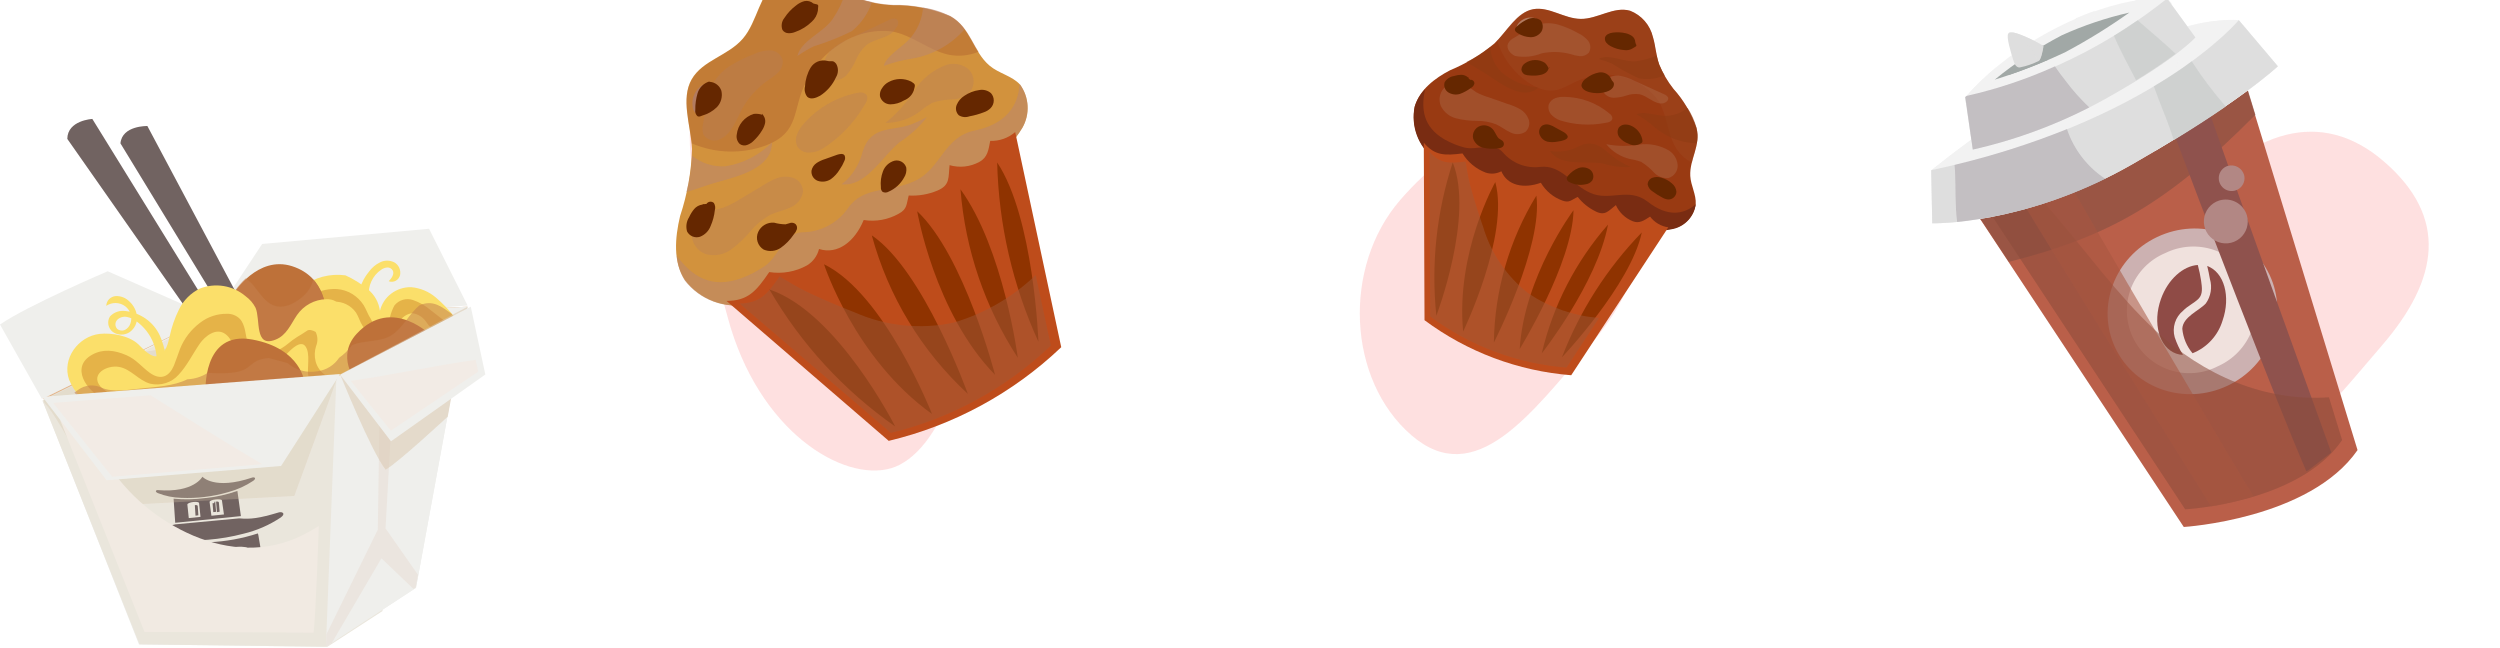 <svg width="324" height="84" viewBox="0 0 324 84" fill="none" xmlns="http://www.w3.org/2000/svg">
<path d="M95.61 7.793C106.229 4.948 119.6 16.047 123.562 30.836C127.525 45.626 121.714 58.865 115.482 60.685C109.251 62.504 98.27 55.907 94.308 41.118C90.345 26.329 84.99 10.639 95.61 7.793Z" fill="#FB6A6A" fill-opacity="0.21"/>
<path d="M182.921 56.406C174.604 49.217 173.954 34.612 181.455 25.935C188.956 17.257 197.986 13.746 206.304 20.936C214.621 28.126 213.503 36.14 206.002 44.817C198.501 53.495 191.238 63.596 182.921 56.406Z" fill="#FB6A6A" fill-opacity="0.21"/>
<path d="M285.583 56.406C277.265 49.217 276.616 34.612 284.117 25.935C291.618 17.257 300.648 13.746 308.966 20.936C317.283 28.126 316.165 36.14 308.664 44.817C301.163 53.495 293.9 63.596 285.583 56.406Z" fill="#FB6A6A" fill-opacity="0.21"/>
<path d="M100.873 -2.616C98.426 -0.953 98.201 2.768 96.268 5.008C94.336 7.248 91.062 7.794 89.634 10.282C88.206 12.771 89.507 16.263 89.689 19.311C89.598 22.265 89.076 25.19 88.142 27.994C87.468 30.83 87.213 33.989 88.777 36.313C89.732 37.558 91.017 38.51 92.487 39.06C93.956 39.61 95.55 39.736 97.088 39.423C100.213 38.729 103.184 37.465 105.852 35.694C113.76 31.4 121.303 26.464 128.404 20.935C130.065 19.78 131.463 18.286 132.504 16.55C132.993 15.691 133.226 14.709 133.174 13.722C133.122 12.734 132.788 11.783 132.212 10.979C131.153 9.817 129.439 9.524 128.244 8.505C126.077 6.672 125.849 3.612 123.139 2.108C120.794 1.111 118.266 0.621 115.718 0.67C114.133 0.6 112.568 0.293 111.074 -0.242C109.605 -0.845 108.366 -1.941 106.818 -2.614C105.907 -3.112 104.885 -3.374 103.846 -3.374C102.807 -3.375 101.785 -3.114 100.873 -2.616Z" fill="#D2923D"/>
<g style="mix-blend-mode:screen" opacity="0.32">
<path d="M99.316 18.827C103.734 17.102 102.637 14.186 104.433 10.687C105.395 8.648 106.922 6.928 108.832 5.73C110.807 4.394 113.193 3.805 115.563 4.068C118.251 4.556 120.295 6.485 122.905 7.083C124.218 7.353 125.581 7.222 126.818 6.707C125.778 5.044 125.108 3.155 123.166 2.067C120.822 1.07 118.293 0.58 115.746 0.628C114.161 0.559 112.595 0.251 111.101 -0.283C109.633 -0.886 108.394 -1.982 106.846 -2.655C105.932 -3.142 104.911 -3.393 103.876 -3.384C102.841 -3.375 101.824 -3.107 100.919 -2.604C98.472 -0.941 98.247 2.78 96.314 5.02C94.382 7.26 91.108 7.807 89.68 10.295C88.251 12.783 89.351 15.749 89.67 18.589C92.735 19.906 96.189 19.991 99.316 18.827Z" fill="#A24B27"/>
</g>
<g style="mix-blend-mode:multiply" opacity="0.55">
<path d="M92.872 23.631C95.587 22.854 100.055 21.86 100.051 18.452C98.422 20.107 96.305 21.194 94.011 21.554C92.455 21.651 90.918 21.166 89.698 20.194C89.626 21.78 89.376 23.354 88.954 24.885C90.215 24.553 91.522 23.988 92.872 23.631Z" fill="#B9866E"/>
</g>
<g style="mix-blend-mode:multiply" opacity="0.55">
<path d="M103.343 7.251C104.017 6.788 104.721 6.371 105.451 6.003C107.14 5.487 108.785 4.835 110.369 4.053C111.594 3.067 112.51 1.75 113.009 0.258C112.335 0.144 111.673 -0.033 111.032 -0.269C110.538 -0.486 110.061 -0.738 109.604 -1.024C109.207 0.22 108.634 1.401 107.904 2.484C106.639 4.299 103.856 5.204 103.343 7.251Z" fill="#B9866E"/>
</g>
<g style="mix-blend-mode:multiply" opacity="0.55">
<path d="M118.195 16.081C115.752 17.06 112.913 16.157 111.822 19.583C111.472 21.016 110.734 22.325 109.69 23.367C109.496 23.543 109.272 23.712 109.063 23.884C112.223 24.253 114.304 20.293 116.574 18.436C117.935 17.559 119.138 16.457 120.13 15.178C119.502 15.513 118.856 15.815 118.195 16.081Z" fill="#B9866E"/>
</g>
<g style="mix-blend-mode:multiply" opacity="0.55">
<path d="M114.631 8.237C114.599 8.336 114.572 8.438 114.55 8.541C115.759 8.087 117.014 7.765 118.292 7.582C120.889 7.118 123.253 5.788 124.999 3.81C124.492 3.091 123.834 2.493 123.07 2.057C121.993 1.504 120.828 1.139 119.628 0.977C119.526 2.317 119.032 3.597 118.207 4.658C117.178 6.014 115.387 6.808 114.631 8.237Z" fill="#B9866E"/>
</g>
<g style="mix-blend-mode:multiply" opacity="0.55">
<path d="M132.121 10.955C131.979 13.754 130.312 16.097 126.312 16.922C122.313 17.748 121.979 21.815 118.636 23.419C115.293 25.022 111.955 24.035 109.901 26.977C109.235 27.935 108.348 28.72 107.316 29.265C106.283 29.81 105.135 30.098 103.968 30.107C101.642 30.156 100.837 33.299 99.182 34.439C98.188 35.127 97.109 35.684 95.971 36.094C92.144 37.438 89.679 35.804 87.711 33.16C87.799 34.3 88.159 35.403 88.761 36.374C89.725 37.611 91.016 38.553 92.488 39.092C93.96 39.631 95.554 39.746 97.088 39.423C100.214 38.729 103.185 37.465 105.852 35.694C113.761 31.4 121.303 26.464 128.404 20.935C130.066 19.78 131.463 18.286 132.504 16.55C132.994 15.691 133.226 14.71 133.174 13.722C133.123 12.735 132.789 11.783 132.212 10.98L132.121 10.955Z" fill="#B9866E"/>
</g>
<path d="M128.334 18.26C128.102 19.437 128.007 20.406 126.906 20.992C125.73 21.63 124.35 21.777 123.066 21.404C122.888 22.987 123.175 23.992 121.487 24.7C120.311 25.193 119.039 25.411 117.766 25.339C117.462 26.48 117.594 27.086 116.488 27.688C115.109 28.473 113.502 28.764 111.935 28.513C110.781 31.318 108.547 33.038 106.146 32.268C105.931 33.149 105.377 33.91 104.604 34.384C103.112 35.216 101.384 35.525 99.695 35.261C98.007 37.745 96.927 38.989 94.154 39L115.178 57.135C123.571 55.137 131.286 50.949 137.536 44.997L131.571 17.117C130.673 17.89 129.518 18.298 128.334 18.26Z" fill="#BE4C1B"/>
<path d="M99.714 37.515C103.787 44.553 109.352 50.614 116.016 55.271C116.016 55.271 108.539 40.468 99.714 37.515Z" fill="#8F3300"/>
<path d="M106.791 34.249C106.791 34.249 110.737 46.465 120.795 53.659C120.795 53.659 114.666 38.075 106.791 34.249Z" fill="#8F3300"/>
<path d="M112.985 30.504C115.121 38.387 119.436 45.507 125.433 51.048C125.433 51.048 119.719 35.068 112.985 30.504Z" fill="#8F3300"/>
<path d="M118.868 27.377C118.868 27.377 121.097 40.537 128.958 48.58C128.958 48.58 124.977 33.127 118.868 27.377Z" fill="#8F3300"/>
<path d="M124.479 24.535C125.091 32.32 127.646 39.827 131.909 46.367C131.909 46.367 130.069 32.234 124.479 24.535Z" fill="#8F3300"/>
<path d="M129.234 21.058C129.423 29.085 131.242 36.99 134.58 44.291C134.58 44.291 133.992 28.21 129.234 21.058Z" fill="#8F3300"/>
<g style="mix-blend-mode:multiply" opacity="0.5">
<path d="M123.609 41.809C119.306 42.735 114.821 42.276 110.795 40.499C108.685 39.676 106.591 38.792 104.54 37.806C103.338 37.241 102.196 36.513 101.027 35.827C99.453 38.13 98.476 39.288 95.856 39.34L115.453 56.099C123.242 54.224 130.397 50.321 136.191 44.786L134.225 35.656C131.228 38.526 127.588 40.636 123.609 41.809Z" fill="#9E5838"/>
</g>
<g style="mix-blend-mode:screen" opacity="0.32">
<path d="M116.096 2.433C115.955 2.396 115.808 2.389 115.664 2.412C115.521 2.436 115.383 2.489 115.262 2.569L110.119 4.997C109.342 5.316 108.615 5.742 107.957 6.263C107.286 6.802 106.85 7.58 106.743 8.434C106.696 8.833 106.779 9.236 106.981 9.583C107.182 9.931 107.49 10.204 107.859 10.361C108.223 10.425 108.597 10.389 108.942 10.257C109.287 10.124 109.59 9.902 109.818 9.612C110.293 9.029 110.68 8.379 110.967 7.684C111.268 6.988 111.712 6.362 112.271 5.848C113.465 4.911 115.338 5.035 116.124 3.614C116.484 3.302 116.536 2.615 116.096 2.433Z" fill="#B27B60"/>
</g>
<g style="mix-blend-mode:screen" opacity="0.32">
<path d="M91.548 13.677L91.135 15.963C91 16.452 91.009 16.97 91.161 17.454C91.41 17.826 91.795 18.086 92.233 18.178C92.671 18.27 93.128 18.188 93.506 17.948C94.858 17.216 95.41 15.57 96.138 14.183C96.946 12.702 98.082 11.427 99.46 10.455C99.955 10.155 100.415 9.802 100.832 9.402C101.047 9.198 101.213 8.949 101.317 8.672C101.422 8.395 101.463 8.098 101.437 7.803C101.347 7.448 101.144 7.132 100.858 6.903C100.572 6.674 100.219 6.544 99.853 6.534C99.116 6.523 98.386 6.686 97.723 7.009C96.608 7.424 95.539 7.953 94.533 8.588C93.533 9.243 92.728 10.155 92.201 11.227C91.881 12.013 91.662 12.836 91.548 13.677Z" fill="#B27B60"/>
</g>
<g style="mix-blend-mode:screen" opacity="0.32">
<path d="M120.8 13.335C120.202 13.674 119.638 14.07 119.117 14.517C117.848 15.44 116.318 15.934 114.749 15.929C116.205 14.767 117.457 13.371 118.456 11.798C119.459 10.218 120.96 9.018 122.721 8.387C123.185 8.258 123.673 8.237 124.146 8.327C124.619 8.416 125.066 8.613 125.451 8.902C125.818 9.236 126.063 9.683 126.148 10.171C126.233 10.66 126.153 11.164 125.921 11.602C125.644 11.977 125.287 12.286 124.876 12.507C124.465 12.727 124.011 12.853 123.545 12.877C122.612 12.884 121.685 13.039 120.8 13.335Z" fill="#B27B60"/>
</g>
<g style="mix-blend-mode:screen" opacity="0.32">
<path d="M103.301 18.911C103.451 19.175 103.668 19.395 103.931 19.548C104.193 19.701 104.492 19.782 104.796 19.781C105.413 19.777 106.018 19.613 106.552 19.304C108.784 17.893 110.648 15.97 111.989 13.694C112.301 13.256 112.609 12.588 112.233 12.227C112.113 12.124 111.971 12.05 111.818 12.009C111.666 11.968 111.506 11.963 111.35 11.992C108.576 12.483 106.049 13.902 104.186 16.017C103.809 16.425 103.507 16.896 103.294 17.409C103.195 17.647 103.145 17.903 103.146 18.161C103.147 18.418 103.2 18.673 103.301 18.911Z" fill="#B27B60"/>
</g>
<g style="mix-blend-mode:screen" opacity="0.32">
<path d="M95.812 25.864C95.144 26.295 94.432 26.652 93.688 26.929C92.703 27.15 91.753 27.506 90.865 27.986C90.443 28.295 90.11 28.71 89.899 29.189C89.689 29.668 89.608 30.195 89.665 30.715C89.739 31.221 89.95 31.698 90.275 32.092C90.602 32.487 91.03 32.784 91.513 32.951C92.062 33.092 92.636 33.11 93.193 33.005C93.75 32.9 94.278 32.674 94.738 32.343C95.661 31.661 96.5 30.872 97.237 29.993C97.975 29.105 98.874 28.366 99.887 27.814C100.706 27.429 101.659 27.275 102.452 26.867C102.878 26.698 103.251 26.42 103.536 26.061C103.82 25.702 104.005 25.274 104.072 24.821C104.069 24.45 103.956 24.088 103.748 23.78C103.541 23.473 103.247 23.233 102.904 23.092C102.202 22.829 101.428 22.825 100.724 23.081C100 23.36 99.313 23.724 98.675 24.166C97.743 24.732 96.775 25.306 95.812 25.864Z" fill="#B27B60"/>
</g>
<path d="M105.72 0.533L105.416 0.452C105.26 0.315 105.075 0.215 104.874 0.162C104.673 0.108 104.463 0.102 104.26 0.144C103.857 0.253 103.482 0.448 103.162 0.716C102.571 1.159 102.063 1.702 101.66 2.321C101.484 2.535 101.367 2.793 101.323 3.068C101.278 3.342 101.307 3.623 101.407 3.883C101.494 4.011 101.61 4.116 101.747 4.19C101.883 4.263 102.036 4.302 102.191 4.304C102.497 4.314 102.802 4.256 103.083 4.134C103.881 3.854 104.607 3.402 105.211 2.81C105.625 2.438 105.902 1.938 105.997 1.389C105.99 0.866 106.227 0.587 105.72 0.533Z" fill="#652700"/>
<path d="M90.397 14.822C90.853 14.943 91.349 14.733 91.739 14.429C92.173 14.138 92.541 13.758 92.818 13.315C92.965 13.086 93.064 12.829 93.107 12.56C93.151 12.291 93.138 12.016 93.071 11.752C93.003 11.503 92.854 11.284 92.648 11.129C92.442 10.973 92.189 10.891 91.931 10.895C91.91 10.875 91.885 10.86 91.857 10.849C91.83 10.839 91.801 10.835 91.772 10.836C91.743 10.838 91.714 10.845 91.688 10.857C91.661 10.87 91.638 10.887 91.618 10.909L91.07 11.008C90.597 11.293 90.221 11.714 89.988 12.216C89.756 12.717 89.679 13.277 89.767 13.822C89.779 14.029 89.844 14.228 89.954 14.403C90.064 14.577 90.216 14.722 90.397 14.822Z" fill="#B27B60"/>
<path d="M118.112 10.582C117.652 10.348 117.14 10.23 116.623 10.24C116.106 10.25 115.6 10.388 115.148 10.64C114.809 10.82 114.524 11.087 114.323 11.415C114.096 11.714 113.995 12.092 114.043 12.465C114.119 12.766 114.292 13.033 114.536 13.225C114.78 13.416 115.08 13.522 115.39 13.524C116.013 13.518 116.623 13.343 117.154 13.016C117.448 12.907 117.714 12.735 117.934 12.512C118.154 12.289 118.322 12.021 118.427 11.725C118.653 10.938 118.638 10.934 118.112 10.582Z" fill="#652700"/>
<path d="M107.198 7.887C106.794 7.786 106.369 7.817 105.984 7.976C105.599 8.134 105.274 8.411 105.058 8.767C104.624 9.502 104.375 10.33 104.333 11.182C104.273 11.417 104.268 11.662 104.318 11.898C104.368 12.135 104.472 12.357 104.621 12.547C105.054 12.939 105.734 12.713 106.288 12.404C107.19 11.825 107.904 10.995 108.342 10.017C108.503 9.754 108.591 9.453 108.596 9.144C108.6 8.836 108.522 8.531 108.369 8.264C107.926 7.722 107.792 8.045 107.198 7.887Z" fill="#652700"/>
<path d="M92.097 29.292C92.385 28.64 92.57 27.947 92.645 27.237C92.69 27.082 92.702 26.919 92.68 26.759C92.659 26.598 92.603 26.445 92.518 26.307C92.451 26.244 92.37 26.196 92.282 26.168C92.195 26.139 92.102 26.13 92.01 26.142C91.918 26.153 91.83 26.184 91.752 26.234C91.674 26.283 91.608 26.349 91.558 26.426L91.206 26.463L91.13 26.443L91.029 26.514C90.614 26.568 90.234 26.774 89.963 27.093C89.695 27.416 89.474 27.774 89.305 28.157C89.133 28.427 89.021 28.731 88.976 29.048C88.931 29.364 88.954 29.687 89.043 29.994C89.195 30.289 89.447 30.52 89.753 30.646C90.06 30.773 90.401 30.786 90.716 30.685C91.032 30.563 91.318 30.376 91.556 30.136C91.794 29.896 91.979 29.609 92.097 29.292Z" fill="#652700"/>
<path d="M98.973 32.346C99.334 32.5 99.728 32.559 100.118 32.518C100.509 32.476 100.882 32.335 101.202 32.109C101.853 31.642 102.416 31.063 102.863 30.399C103.039 30.208 103.176 29.984 103.267 29.741C103.306 29.622 103.312 29.494 103.284 29.372C103.256 29.25 103.196 29.137 103.109 29.047C103.022 28.973 102.92 28.919 102.809 28.89C102.699 28.86 102.583 28.856 102.471 28.877C102.244 28.931 102.021 29.034 101.799 29.073C101.301 29.065 100.805 28.993 100.325 28.859C99.897 28.821 99.469 28.917 99.099 29.134C98.728 29.351 98.435 29.678 98.259 30.07C98.079 30.471 98.052 30.924 98.183 31.343C98.315 31.763 98.596 32.12 98.973 32.346Z" fill="#652700"/>
<path d="M108.825 21.963C109.07 21.618 109.273 21.245 109.431 20.853C109.492 20.742 109.525 20.617 109.528 20.49C109.53 20.363 109.502 20.237 109.446 20.123C109.24 19.857 108.822 19.957 108.504 20.052L106.937 20.613C106.55 20.73 106.181 20.901 105.841 21.119C105.499 21.346 105.259 21.698 105.173 22.099C105.137 22.382 105.198 22.669 105.346 22.912C105.494 23.156 105.72 23.342 105.988 23.441C106.268 23.534 106.565 23.563 106.857 23.525C107.149 23.487 107.429 23.383 107.676 23.222C108.14 22.885 108.532 22.456 108.825 21.963Z" fill="#652700"/>
<path d="M117.455 21.735C117.364 21.413 117.151 21.138 116.861 20.97C116.572 20.802 116.228 20.752 115.903 20.833C115.565 20.93 115.255 21.106 114.998 21.347C114.742 21.587 114.546 21.885 114.427 22.216C114.182 22.864 114.091 23.56 114.162 24.248C114.149 24.36 114.161 24.473 114.198 24.578C114.235 24.684 114.295 24.78 114.374 24.859C114.496 24.925 114.632 24.959 114.77 24.955C114.908 24.952 115.043 24.913 115.161 24.841C116.01 24.474 116.713 23.835 117.16 23.026C117.409 22.645 117.514 22.187 117.455 21.735Z" fill="#652700"/>
<path d="M127.532 14.542C127.857 14.431 128.151 14.248 128.392 14.005C128.641 13.748 128.784 13.406 128.791 13.048C128.799 12.691 128.671 12.343 128.433 12.076C128.227 11.898 127.983 11.77 127.719 11.699C127.456 11.629 127.18 11.619 126.912 11.671C126.214 11.766 125.548 12.024 124.968 12.424C124.532 12.701 124.191 13.105 123.992 13.582C123.893 13.81 123.866 14.062 123.915 14.306C123.964 14.549 124.086 14.771 124.265 14.943C124.468 15.067 124.696 15.144 124.932 15.167C125.168 15.191 125.407 15.16 125.63 15.078C126.28 14.96 126.916 14.78 127.532 14.542Z" fill="#652700"/>
<path d="M98.743 14.86C98.404 14.757 98.047 14.723 97.695 14.76C97.105 14.941 96.582 15.29 96.189 15.764C95.796 16.239 95.551 16.819 95.484 17.432C95.441 17.653 95.454 17.881 95.522 18.096C95.59 18.311 95.711 18.505 95.874 18.66C96.011 18.76 96.17 18.824 96.338 18.846C96.506 18.868 96.677 18.847 96.834 18.785C97.162 18.664 97.459 18.47 97.702 18.218C98.119 17.82 98.481 17.369 98.777 16.874C98.963 16.582 99.094 16.257 99.162 15.917C99.19 15.75 99.183 15.579 99.143 15.414C99.103 15.249 99.03 15.095 98.929 14.959C98.705 14.638 99.028 14.708 98.743 14.86Z" fill="#652700"/>
<path d="M91.005 14.983C91.732 14.783 92.395 14.398 92.931 13.867C93.189 13.589 93.375 13.252 93.472 12.886C93.57 12.52 93.576 12.135 93.491 11.766C93.386 11.451 93.191 11.174 92.93 10.968C92.669 10.762 92.354 10.638 92.023 10.609L91.886 10.573C91.538 10.685 91.222 10.88 90.965 11.141C90.708 11.402 90.519 11.721 90.412 12.071C90.202 12.774 90.1 13.506 90.111 14.24C90.088 14.375 90.095 14.514 90.133 14.646C90.172 14.777 90.24 14.899 90.332 15C90.509 15.194 90.747 15.094 91.005 14.983Z" fill="#652700"/>
<path d="M211.265 1.392C209.159 0.782 207.054 2.471 204.874 2.448C202.694 2.426 200.766 0.81 198.687 1.194C196.607 1.578 195.288 4.078 193.668 5.638C191.943 7.075 190.01 8.243 187.936 9.102C185.967 10.123 183.987 11.624 183.358 13.78C183.113 15.009 183.213 16.281 183.647 17.457C184.08 18.633 184.83 19.665 185.814 20.441C187.802 21.981 190.064 23.129 192.48 23.825C198.953 26.307 205.627 28.232 212.427 29.579C213.9 29.921 215.432 29.924 216.906 29.588C217.639 29.413 218.303 29.022 218.812 28.467C219.321 27.911 219.653 27.216 219.764 26.471C219.847 25.211 219.129 24.066 219.06 22.813C218.948 20.589 220.46 18.876 219.852 16.564C219.21 14.696 218.197 12.978 216.875 11.513C216.119 10.557 215.501 9.5 215.039 8.372C214.614 7.213 214.581 5.977 214.222 4.801C214.042 4.036 213.679 3.325 213.164 2.731C212.649 2.137 211.998 1.677 211.265 1.392Z" fill="#993A12"/>
<g style="mix-blend-mode:screen" opacity="0.32">
<path d="M198.738 11.106C201.927 12.78 202.988 10.718 205.821 9.997C207.431 9.538 209.142 9.569 210.734 10.087C212.47 10.59 213.977 11.679 215.002 13.168C216.041 14.988 216.093 17.179 217.085 18.968C217.589 19.866 218.343 20.596 219.255 21.072C219.618 19.607 220.286 18.244 219.828 16.548C219.186 14.681 218.174 12.963 216.851 11.497C216.096 10.541 215.478 9.484 215.015 8.356C214.591 7.198 214.557 5.961 214.199 4.786C214.017 4.027 213.656 3.324 213.145 2.736C212.634 2.147 211.989 1.69 211.264 1.404C209.158 0.794 207.053 2.483 204.872 2.461C202.692 2.438 200.765 0.823 198.685 1.207C196.606 1.591 195.474 3.708 194.053 5.306C194.831 7.76 196.503 9.831 198.738 11.106Z" fill="#A24B27"/>
</g>
<g style="mix-blend-mode:multiply" opacity="0.55">
<path d="M192.832 9.735C194.646 10.943 197.485 13.081 199.381 11.34C197.587 11.21 195.885 10.495 194.536 9.304C193.689 8.438 193.193 7.29 193.143 6.079C192.192 6.856 191.15 7.513 190.039 8.035C190.992 8.626 191.93 9.139 192.832 9.735Z" fill="#8C3A12"/>
</g>
<g style="mix-blend-mode:multiply" opacity="0.55">
<path d="M207.185 7.643C207.777 7.807 208.358 8.008 208.924 8.245C210.032 8.969 211.195 9.605 212.402 10.146C213.527 10.354 214.688 10.222 215.737 9.768C215.472 9.334 215.241 8.88 215.046 8.411C214.912 8.015 214.802 7.611 214.717 7.201C213.85 7.576 212.933 7.828 211.995 7.948C210.43 8.08 208.545 6.927 207.185 7.643Z" fill="#8C3A12"/>
</g>
<g style="mix-blend-mode:multiply" opacity="0.55">
<path d="M209.864 20.86C208.105 19.913 207.133 17.77 204.675 18.932C203.699 19.468 202.588 19.711 201.477 19.632L200.865 19.554C202.264 21.636 205.542 20.807 207.728 21.186C208.894 21.556 210.117 21.712 211.338 21.643C210.829 21.417 210.336 21.155 209.864 20.86Z" fill="#8C3A12"/>
</g>
<g style="mix-blend-mode:multiply" opacity="0.55">
<path d="M212.304 14.73L212.079 14.804C212.95 15.295 213.765 15.88 214.51 16.547C216.029 17.818 217.936 18.53 219.915 18.565C220.053 17.895 220.036 17.203 219.868 16.54C219.622 15.629 219.23 14.765 218.707 13.98C217.949 14.599 217.014 14.961 216.038 15.013C214.81 15.086 213.483 14.435 212.304 14.73Z" fill="#8C3A12"/>
</g>
<path d="M219.764 26.471C218.179 27.857 216.053 28.108 213.559 26.154C211.065 24.2 208.635 26.152 206.091 24.992C203.688 23.925 202.331 21.315 199.612 21.631C198.713 21.742 197.8 21.628 196.956 21.299C196.112 20.971 195.362 20.437 194.774 19.747C193.571 18.325 191.348 19.542 189.777 19.114C188.865 18.875 187.989 18.516 187.171 18.047C184.431 16.43 184.142 14.108 184.693 11.561C184.065 12.207 183.6 12.992 183.336 13.853C183.091 15.082 183.191 16.355 183.625 17.53C184.058 18.706 184.808 19.739 185.792 20.514C187.78 22.054 190.042 23.203 192.458 23.899C198.932 26.381 205.605 28.305 212.405 29.653C213.878 29.994 215.41 29.997 216.885 29.662C217.632 29.485 218.307 29.085 218.822 28.515C219.336 27.945 219.665 27.232 219.764 26.471Z" fill="#792C12"/>
<path d="M213.849 28.07C213.089 28.558 212.461 29.012 211.615 28.676C210.638 28.29 209.85 27.539 209.418 26.582C208.462 27.311 208.041 28.033 206.777 27.39C205.88 26.948 205.093 26.31 204.475 25.523C203.654 25.889 203.407 26.34 202.486 25.995C201.316 25.573 200.329 24.756 199.694 23.686C197.486 24.485 195.356 24.063 194.577 22.199C194.27 22.362 193.934 22.462 193.587 22.492C193.241 22.522 192.893 22.483 192.562 22.375C191.306 21.904 190.242 21.028 189.54 19.884C187.231 20.176 185.948 20.178 184.524 18.499L184.617 41.497C190.157 45.616 196.746 48.089 203.628 48.631L216.211 29.462C215.745 29.397 215.297 29.24 214.892 29.002C214.486 28.763 214.132 28.446 213.849 28.07Z" fill="#BE4C1B"/>
<path d="M188.274 21.057C186.179 27.454 185.455 34.221 186.15 40.917C186.15 40.917 191.073 28.016 188.274 21.057Z" fill="#8F3300"/>
<path d="M193.791 23.598C193.791 23.598 188.653 32.687 189.622 42.97C189.622 42.97 195.661 30.477 193.791 23.598Z" fill="#8F3300"/>
<path d="M199.115 25.352C195.605 31.088 193.702 37.664 193.605 44.389C193.605 44.389 199.983 31.926 199.115 25.352Z" fill="#8F3300"/>
<path d="M203.927 27.245C203.927 27.245 197.538 35.794 196.951 45.232C196.951 45.232 203.821 34.089 203.927 27.245Z" fill="#8F3300"/>
<path d="M208.4 29.107C204.214 33.883 201.265 39.614 199.811 45.797C199.811 45.797 206.979 36.711 208.4 29.107Z" fill="#8F3300"/>
<path d="M212.778 30.119C208.274 34.764 204.753 40.269 202.425 46.307C202.425 46.307 211.347 36.897 212.778 30.119Z" fill="#8F3300"/>
<g style="mix-blend-mode:multiply" opacity="0.5">
<path d="M198.115 38.052C195.295 35.861 193.232 32.842 192.215 29.418C191.611 27.677 191.047 25.917 190.563 24.128C190.288 23.09 190.12 22.015 189.927 20.936C187.785 21.211 186.592 21.212 185.265 19.66L185.351 41.019C190.501 44.842 196.624 47.136 203.017 47.639L207.233 41.214C203.975 40.95 200.837 39.862 198.115 38.052Z" fill="#9E5838"/>
</g>
<g style="mix-blend-mode:screen" opacity="0.32">
<path d="M216.185 12.644C216.079 12.448 215.903 12.299 215.692 12.226L211.804 10.463C211.244 10.175 210.647 9.966 210.029 9.845C209.721 9.781 209.403 9.782 209.095 9.848C208.787 9.914 208.496 10.043 208.241 10.228C207.99 10.418 207.809 10.687 207.727 10.992C207.645 11.296 207.666 11.619 207.787 11.91C207.933 12.147 208.137 12.341 208.381 12.474C208.624 12.608 208.898 12.675 209.176 12.67C209.733 12.653 210.285 12.552 210.813 12.37C211.341 12.189 211.905 12.135 212.458 12.21C213.56 12.426 214.442 13.579 215.558 13.39C215.926 13.285 216.306 12.99 216.185 12.644Z" fill="#B27B60"/>
</g>
<g style="mix-blend-mode:screen" opacity="0.32">
<path d="M197.749 3.984L196.266 4.875C195.917 5.032 195.629 5.299 195.446 5.635C195.164 6.259 195.7 6.937 196.333 7.246C197.488 7.473 198.684 7.36 199.776 6.92C201.006 6.654 202.281 6.681 203.498 6.998C203.898 7.134 204.312 7.229 204.731 7.281C204.948 7.3 205.166 7.269 205.369 7.191C205.572 7.114 205.755 6.991 205.905 6.833C206.052 6.595 206.121 6.317 206.105 6.038C206.088 5.758 205.985 5.491 205.811 5.272C205.449 4.848 204.998 4.509 204.49 4.279C203.708 3.836 202.881 3.48 202.022 3.217C201.161 2.955 200.244 2.94 199.375 3.174C198.8 3.371 198.253 3.643 197.749 3.984Z" fill="#B27B60"/>
</g>
<g style="mix-blend-mode:screen" opacity="0.32">
<path d="M212.692 20.977C212.206 20.8 211.704 20.673 211.192 20.596C210.006 20.304 208.946 19.635 208.172 18.69C209.538 18.951 210.939 18.974 212.314 18.758C213.696 18.536 215.112 18.805 216.317 19.519C216.629 19.728 216.891 20.004 217.083 20.327C217.275 20.65 217.392 21.012 217.426 21.387C217.446 21.763 217.338 22.135 217.119 22.442C216.9 22.748 216.584 22.972 216.222 23.075C215.869 23.104 215.515 23.051 215.186 22.921C214.857 22.791 214.562 22.588 214.324 22.327C213.845 21.803 213.296 21.349 212.692 20.977Z" fill="#B27B60"/>
</g>
<g style="mix-blend-mode:screen" opacity="0.32">
<path d="M200.731 13.505C200.667 13.729 200.659 13.965 200.708 14.193C200.756 14.42 200.86 14.632 201.01 14.81C201.325 15.169 201.728 15.439 202.18 15.594C204.07 16.192 206.08 16.308 208.027 15.928C208.437 15.892 208.953 15.728 208.966 15.324C208.953 15.2 208.912 15.082 208.846 14.976C208.78 14.871 208.691 14.782 208.586 14.717C206.953 13.339 204.891 12.575 202.755 12.555C202.361 12.53 201.966 12.584 201.593 12.713C201.402 12.778 201.227 12.882 201.078 13.018C200.93 13.154 200.811 13.32 200.731 13.505Z" fill="#B27B60"/>
</g>
<g style="mix-blend-mode:screen" opacity="0.32">
<path d="M193.022 12.642C192.424 12.469 191.845 12.234 191.296 11.941C190.679 11.469 190.003 11.08 189.284 10.784C188.893 10.684 188.482 10.695 188.096 10.815C187.71 10.935 187.365 11.161 187.1 11.466C186.835 11.771 186.66 12.143 186.594 12.542C186.529 12.941 186.575 13.35 186.729 13.724C186.92 14.119 187.195 14.467 187.535 14.745C187.875 15.023 188.271 15.223 188.695 15.332C189.553 15.549 190.434 15.661 191.319 15.665C192.205 15.641 193.088 15.796 193.914 16.121C194.55 16.405 195.088 16.866 195.738 17.152C196.046 17.32 196.395 17.4 196.746 17.384C197.097 17.369 197.437 17.257 197.729 17.061C197.939 16.859 198.087 16.6 198.154 16.316C198.222 16.032 198.207 15.734 198.11 15.459C197.906 14.907 197.516 14.444 197.006 14.151C196.499 13.866 195.962 13.641 195.404 13.478L193.022 12.642Z" fill="#B27B60"/>
</g>
<path d="M212.001 5.701L211.931 5.451C211.924 5.295 211.882 5.142 211.807 5.005C211.732 4.867 211.626 4.749 211.498 4.659C211.24 4.483 210.949 4.36 210.643 4.297C210.117 4.183 209.575 4.157 209.041 4.221C208.602 4.28 208.109 4.458 208.006 4.877C207.985 4.992 207.989 5.111 208.019 5.224C208.048 5.338 208.102 5.443 208.176 5.534C208.326 5.713 208.51 5.862 208.717 5.971C209.269 6.271 209.879 6.448 210.505 6.489C210.895 6.552 211.296 6.467 211.627 6.25C211.947 6.024 212.214 6.02 212.001 5.701Z" fill="#652700"/>
<path d="M196.572 3.86C196.662 4.024 196.792 4.164 196.949 4.266C197.107 4.368 197.288 4.429 197.475 4.444C197.852 4.549 198.247 4.573 198.634 4.515C198.828 4.487 199.013 4.417 199.178 4.311C199.342 4.205 199.482 4.064 199.587 3.899C199.689 3.734 199.737 3.541 199.722 3.348C199.708 3.154 199.633 2.97 199.508 2.822C199.508 2.777 199.49 2.734 199.458 2.702C199.427 2.67 199.385 2.65 199.34 2.648L199.006 2.378C198.617 2.245 198.196 2.234 197.8 2.347C197.405 2.461 197.053 2.692 196.793 3.011C196.692 3.126 196.62 3.262 196.581 3.409C196.543 3.556 196.539 3.711 196.572 3.86Z" fill="#B27B60"/>
<path d="M212.819 17.971C212.719 17.583 212.527 17.225 212.26 16.926C211.994 16.627 211.659 16.396 211.286 16.252C211.031 16.156 210.757 16.122 210.486 16.151C210.35 16.168 210.218 16.211 210.098 16.279C209.979 16.346 209.873 16.437 209.789 16.545C209.676 16.745 209.625 16.974 209.644 17.203C209.662 17.431 209.749 17.649 209.893 17.828C210.205 18.192 210.608 18.467 211.061 18.624C211.269 18.742 211.501 18.81 211.74 18.823C211.978 18.835 212.217 18.792 212.435 18.697C212.867 18.497 212.925 18.441 212.819 17.971Z" fill="#652700"/>
<path d="M208.791 10.196C208.654 9.913 208.429 9.682 208.151 9.536C207.872 9.391 207.553 9.34 207.243 9.39C206.625 9.502 206.045 9.769 205.558 10.167C205.401 10.259 205.266 10.384 205.161 10.533C205.057 10.682 204.986 10.851 204.954 11.03C204.961 11.476 205.418 11.775 205.845 11.905C206.608 12.131 207.421 12.128 208.182 11.897C208.618 11.761 209.085 11.478 209.155 11.03C209.225 10.581 208.962 10.649 208.791 10.196Z" fill="#652700"/>
<path d="M189.183 12.181C189.695 11.995 190.177 11.735 190.614 11.41C190.726 11.354 190.826 11.275 190.906 11.178C190.986 11.081 191.045 10.968 191.079 10.847C191.085 10.775 191.075 10.703 191.049 10.636C191.023 10.57 190.982 10.51 190.93 10.461C190.877 10.413 190.813 10.377 190.745 10.357C190.676 10.337 190.603 10.333 190.533 10.346L190.329 10.155L190.343 10.042L190.255 10.031C190.011 9.815 189.698 9.695 189.372 9.691C189.054 9.699 188.74 9.753 188.438 9.852C188.192 9.889 187.958 9.979 187.75 10.115C187.543 10.251 187.367 10.429 187.234 10.639C187.152 10.879 187.152 11.14 187.234 11.38C187.316 11.62 187.475 11.826 187.687 11.966C187.908 12.105 188.155 12.195 188.412 12.232C188.67 12.269 188.933 12.252 189.183 12.181Z" fill="#652700"/>
<path d="M190.907 17.911C190.998 18.208 191.163 18.476 191.387 18.691C191.611 18.906 191.886 19.061 192.185 19.14C192.788 19.281 193.41 19.317 194.025 19.246C194.218 19.245 194.409 19.205 194.586 19.127C194.676 19.091 194.754 19.03 194.811 18.952C194.868 18.874 194.902 18.782 194.909 18.685C194.908 18.594 194.887 18.503 194.847 18.421C194.807 18.339 194.749 18.267 194.677 18.211C194.525 18.103 194.357 18.031 194.207 17.91C194.057 17.79 193.81 17.238 193.586 16.904C193.398 16.632 193.127 16.427 192.813 16.321C192.5 16.215 192.16 16.213 191.845 16.316C191.523 16.424 191.251 16.645 191.078 16.938C190.906 17.231 190.845 17.577 190.907 17.911Z" fill="#652700"/>
<path d="M201.83 18.356C202.147 18.326 202.459 18.255 202.758 18.143C202.945 18.066 203.136 17.963 203.174 17.764C203.212 17.566 202.953 17.305 202.73 17.162L201.614 16.551C201.359 16.382 201.081 16.252 200.787 16.166C200.638 16.121 200.481 16.107 200.326 16.124C200.171 16.142 200.021 16.191 199.886 16.268C199.698 16.403 199.562 16.599 199.501 16.823C199.44 17.046 199.459 17.284 199.553 17.496C199.637 17.702 199.767 17.886 199.933 18.035C200.099 18.183 200.296 18.292 200.51 18.354C200.945 18.443 201.394 18.444 201.83 18.356Z" fill="#652700"/>
<path d="M206.358 23.387C206.487 23.157 206.529 22.887 206.475 22.628C206.422 22.37 206.277 22.139 206.067 21.979C205.848 21.829 205.597 21.734 205.334 21.701C205.071 21.668 204.804 21.697 204.555 21.787C204.062 21.984 203.626 22.299 203.284 22.706C203.213 22.762 203.156 22.832 203.115 22.913C203.074 22.993 203.051 23.081 203.047 23.171C203.066 23.276 203.113 23.374 203.184 23.454C203.254 23.535 203.345 23.595 203.446 23.628C204.078 23.949 204.802 24.041 205.495 23.887C205.665 23.867 205.829 23.812 205.978 23.726C206.126 23.64 206.256 23.525 206.358 23.387Z" fill="#652700"/>
<path d="M215.467 25.621C215.691 25.751 215.941 25.83 216.199 25.854C216.472 25.862 216.738 25.763 216.937 25.576C217.137 25.39 217.255 25.131 217.265 24.858C217.248 24.646 217.187 24.439 217.086 24.252C216.986 24.064 216.847 23.899 216.679 23.768C216.279 23.409 215.797 23.152 215.277 23.019C214.906 22.905 214.51 22.913 214.144 23.041C213.966 23.107 213.812 23.227 213.704 23.383C213.596 23.54 213.538 23.726 213.538 23.916C213.577 24.101 213.654 24.275 213.763 24.429C213.872 24.583 214.012 24.712 214.174 24.809C214.582 25.115 215.014 25.387 215.467 25.621Z" fill="#652700"/>
<path d="M200.678 8.812C200.574 8.559 200.417 8.331 200.217 8.144C199.837 7.9 199.393 7.772 198.941 7.778C198.489 7.784 198.048 7.923 197.674 8.178C197.527 8.267 197.404 8.392 197.317 8.54C197.23 8.689 197.18 8.856 197.173 9.028C197.191 9.159 197.239 9.284 197.313 9.392C197.387 9.501 197.486 9.591 197.601 9.654C197.818 9.741 198.05 9.783 198.284 9.779C198.709 9.827 199.14 9.809 199.56 9.725C199.815 9.688 200.06 9.597 200.279 9.46C200.387 9.39 200.48 9.3 200.552 9.193C200.625 9.087 200.675 8.967 200.7 8.84C200.802 8.637 200.941 8.846 200.678 8.812Z" fill="#652700"/>
<path d="M196.741 4.326C197.223 4.626 197.774 4.797 198.341 4.821C198.625 4.831 198.906 4.768 199.159 4.637C199.411 4.507 199.625 4.314 199.781 4.076C199.899 3.856 199.953 3.608 199.938 3.359C199.922 3.11 199.837 2.871 199.693 2.668L199.601 2.593C199.368 2.447 199.104 2.359 198.83 2.338C198.557 2.317 198.282 2.362 198.03 2.47C197.522 2.693 197.054 2.998 196.646 3.374C196.489 3.506 196.317 3.662 196.33 3.867C196.342 4.072 196.565 4.214 196.741 4.326Z" fill="#652700"/>
<path d="M0 42.057L5.425 51.684L28.465 41.533L13.955 35.156C13.955 35.156 3.557 39.594 0 42.057Z" fill="#EFEFEC"/>
<path d="M33.974 31.618L27.088 42.043L60.603 39.596L55.605 29.647L33.974 31.618Z" fill="#EFEFEC"/>
<path d="M43.702 48.415L60.603 39.747L26.787 41.288L5.51 51.684L43.702 48.415Z" fill="#E2B58B"/>
<path d="M8.723 18.003L27.498 44.798L29.383 43.597L11.966 15.414C11.966 15.414 8.738 15.586 8.723 18.003Z" fill="#716361"/>
<path d="M15.61 18.58L32.432 46.175L34.434 45.143L19.101 16.333C19.101 16.333 15.82 16.245 15.61 18.58Z" fill="#716361"/>
<path d="M18.005 83.513L42.224 83.822L53.91 76.182L60.603 39.747L26.787 41.309L5.51 51.853L18.005 83.513Z" fill="#EFEFEC"/>
<g style="mix-blend-mode:multiply">
<path d="M43.831 40.666L26.904 41.437L5.51 51.949L18.074 83.514L42.426 83.822L49.584 79.18L43.831 40.666Z" fill="#EAE6DC"/>
</g>
<path d="M42.238 83.822L53.915 76.182L60.603 39.747L43.804 43.652L42.238 83.822Z" fill="#EFEFEC"/>
<path d="M33.417 69.131C31.378 69.795 29.254 70.18 27.106 70.274C25.111 70.493 23.093 70.424 21.119 70.069L21.443 75.558L34.433 74.994L33.477 69.321L33.417 69.131ZM25.08 74.349L22.64 74.466L22.445 71.769C22.445 71.285 24.787 71.124 24.832 71.615L25.08 74.349ZM28.755 74.18L26.195 74.298L25.886 71.549C25.833 71.051 28.326 70.882 28.386 71.388L28.755 74.18ZM32.618 74.004L29.922 74.129L29.553 71.329C29.486 70.824 32.091 70.648 32.174 71.161L32.618 74.004Z" fill="#716361"/>
<path d="M27.088 71.437L27.407 74.181L28.465 74.133L28.163 71.718C28.129 71.469 27.6 71.397 27.088 71.437Z" fill="#716361"/>
<path d="M27.139 71.442H26.996H26.873H26.776H26.711H26.672L26.634 71.483C26.627 71.509 26.627 71.537 26.634 71.564L26.828 73.987L27.547 74.181L27.314 71.426L27.139 71.442Z" fill="#716361"/>
<path d="M30.761 71.434L31.133 73.722L32.138 73.683L31.788 71.657C31.788 71.467 31.24 71.402 30.761 71.434Z" fill="#716361"/>
<path d="M30.581 71.439H30.379H30.211H30.084H30.042H29.95H29.899H29.849C29.84 71.461 29.84 71.484 29.849 71.505L30.185 73.484L31.22 73.722L30.808 71.426L30.581 71.439Z" fill="#716361"/>
<path d="M18.245 68.812C19.602 69.455 21.056 69.839 22.54 69.947H22.577C24.045 70.083 25.522 70.083 26.99 69.947C28.531 69.824 30.059 69.564 31.558 69.169C33.27 68.763 34.904 68.05 36.39 67.063C37.074 66.558 36.581 66.286 36.147 66.403C33.573 67.18 32.47 67.312 30.999 67.18L22.717 67.957C21.292 68.364 19.797 68.419 18.348 68.12C17.958 68.144 17.635 68.478 18.245 68.812Z" fill="#716361"/>
<path d="M22.497 64.63L22.709 67.753L31.22 66.888L30.764 63.621C29.402 64.103 27.992 64.414 26.562 64.55C25.214 64.733 23.85 64.76 22.497 64.63ZM27.162 65.055C27.162 64.734 28.727 64.542 28.765 64.87L29.024 66.672L27.398 66.84L27.162 65.055ZM24.282 65.391C24.282 65.07 25.802 64.886 25.802 65.215L25.984 66.984L24.465 67.144L24.282 65.391Z" fill="#716361"/>
<path d="M20.448 63.904C21.426 64.288 22.46 64.497 23.506 64.521C24.512 64.566 25.52 64.527 26.519 64.404C27.563 64.279 28.596 64.067 29.608 63.771C30.747 63.462 31.833 62.969 32.824 62.309C33.284 61.965 32.967 61.792 32.674 61.894C27.77 63.552 26.233 61.785 26.233 61.785C26.233 61.785 25.148 63.888 20.493 63.52C20.237 63.474 20.011 63.7 20.448 63.904Z" fill="#716361"/>
<path d="M25.251 65.468L25.337 66.835L25.71 66.784L25.625 65.578C25.625 65.468 25.433 65.439 25.251 65.468Z" fill="#716361"/>
<path d="M28.006 65.01L28.115 66.376L28.465 66.318L28.366 65.118C28.356 65.003 28.162 64.981 28.006 65.01Z" fill="#716361"/>
<path d="M27.737 65.215H27.674H27.62H27.576H27.547L27.64 66.376L28.006 66.327L27.894 64.999H27.825L27.737 65.215Z" fill="#716361"/>
<g style="mix-blend-mode:multiply" opacity="0.55">
<g style="mix-blend-mode:multiply" opacity="0.55">
<path d="M13.409 65.582L38.141 64.272C38.141 64.272 43.298 50.208 43.866 48.493C44.786 45.821 44.389 44.077 45.722 41.582L17.97 45.696L5.607 51.805L5.777 52.246C7.758 54.123 13.409 65.582 13.409 65.582Z" fill="#D6C2A6"/>
</g>
</g>
<path d="M49.036 43.42C49.36 41.719 47.991 40.166 47.801 38.435C47.733 37.756 47.848 37.071 48.132 36.456C48.416 35.841 48.858 35.32 49.41 34.952C49.642 34.786 49.912 34.687 50.193 34.665C50.333 34.657 50.472 34.689 50.596 34.756C50.72 34.824 50.825 34.924 50.899 35.048C51.146 35.519 50.744 36.072 50.377 36.447C50.523 36.504 50.679 36.528 50.836 36.518C50.992 36.508 51.144 36.465 51.283 36.39C51.422 36.315 51.544 36.211 51.642 36.084C51.74 35.956 51.811 35.809 51.852 35.652C51.913 35.327 51.873 34.99 51.735 34.691C51.598 34.392 51.371 34.148 51.089 33.995C50.804 33.853 50.492 33.779 50.175 33.779C49.859 33.779 49.547 33.853 49.262 33.995C48.684 34.275 48.182 34.7 47.801 35.232C47.291 35.846 46.904 36.559 46.662 37.33C46.42 38.101 46.327 38.915 46.389 39.724C46.469 40.532 46.757 41.303 47.223 41.954C47.689 42.605 48.315 43.111 49.036 43.42Z" fill="#FBDF6A"/>
<path d="M21.484 48.929C21.74 47.074 21.471 45.185 20.705 43.467C20.308 42.612 19.689 41.871 18.909 41.317C18.128 40.763 17.213 40.415 16.252 40.307C15.882 40.254 15.503 40.291 15.151 40.417C14.8 40.543 14.487 40.753 14.241 41.027C14.044 41.352 13.977 41.735 14.05 42.105C14.124 42.474 14.335 42.805 14.642 43.035C14.961 43.251 15.34 43.367 15.729 43.367C16.118 43.367 16.497 43.251 16.816 43.035C17.127 42.809 17.375 42.512 17.54 42.171C17.704 41.829 17.779 41.454 17.759 41.078C17.703 40.321 17.356 39.612 16.787 39.091C16.561 38.853 16.285 38.666 15.978 38.541C15.67 38.417 15.338 38.359 15.005 38.371C14.675 38.397 14.365 38.54 14.137 38.774C13.909 39.008 13.78 39.316 13.773 39.638C14.132 39.392 14.562 39.264 15.001 39.271C15.44 39.279 15.864 39.423 16.213 39.683C16.561 39.942 16.815 40.302 16.937 40.711C17.059 41.12 17.043 41.556 16.89 41.956C16.772 42.292 16.528 42.574 16.208 42.747C16.045 42.827 15.861 42.858 15.68 42.836C15.499 42.814 15.329 42.741 15.191 42.625C15.042 42.464 14.959 42.255 14.959 42.038C14.959 41.822 15.042 41.613 15.191 41.452C15.347 41.296 15.541 41.18 15.754 41.113C15.968 41.047 16.195 41.032 16.416 41.07C16.856 41.15 17.271 41.33 17.625 41.596C18.679 42.343 19.479 43.379 19.924 44.57C20.368 45.761 20.436 47.053 20.119 48.282L21.484 48.929Z" fill="#FBDF6A"/>
<g style="mix-blend-mode:multiply">
<path d="M41.32 68.168C40.583 68.637 39.802 69.069 39.073 69.427C34.541 71.624 29.669 71.361 25.071 69.427C20.512 67.485 16.638 64.238 13.944 60.099C12.582 57.883 11.474 55.523 10.642 53.062L7.805 54.453L18.726 81.898L40.642 81.986C40.907 80.148 41.32 68.168 41.32 68.168Z" fill="#F1EAE2"/>
</g>
<path d="M58.9 41.085C58.188 40.168 57.382 39.323 56.494 38.564C55.6 37.796 54.478 37.325 53.291 37.217C52.352 37.197 51.434 37.494 50.696 38.057C49.957 38.62 49.442 39.414 49.239 40.304C49.105 39.2 48.54 38.187 47.66 37.475C46.779 36.759 45.807 36.157 44.767 35.684C43.775 35.55 42.766 35.612 41.801 35.869C40.835 36.125 39.934 36.569 39.15 37.174C38.422 37.673 37.899 38.407 37.674 39.244C37.574 40.26 37.752 41.283 38.191 42.21C38.711 43.84 39.456 45.394 40.405 46.83C40.85 47.45 41.387 48.003 41.999 48.47L51.283 47.16C53.815 45.641 56.316 44.058 58.759 42.41C58.975 42.297 59.141 42.111 59.224 41.887C59.232 41.739 59.206 41.591 59.15 41.453C59.094 41.314 59.009 41.189 58.9 41.085Z" fill="#FBDF6A"/>
<path d="M57.572 41.559L55.878 40.249C55.186 39.645 54.389 39.182 53.53 38.886C53.108 38.739 52.653 38.726 52.224 38.85C51.795 38.973 51.411 39.227 51.123 39.579C50.878 40.027 50.691 40.506 50.566 41.004C50.522 41.299 50.387 41.572 50.18 41.779C49.973 41.987 49.706 42.118 49.419 42.153C49.133 42.188 48.844 42.125 48.596 41.973C48.348 41.821 48.155 41.589 48.047 41.312C47.675 40.765 47.475 40.11 47.126 39.541C46.74 38.946 46.23 38.45 45.633 38.089C45.036 37.729 44.367 37.514 43.678 37.461C42.335 37.386 41.005 37.773 39.897 38.562C38.812 39.333 37.852 40.277 37.051 41.358C36.783 41.697 36.553 42.259 36.917 42.544C37.281 42.829 37.616 42.544 37.883 42.329C38.7 41.643 39.451 40.873 40.313 40.241C41.173 39.566 42.207 39.169 43.285 39.101C43.835 39.076 44.383 39.191 44.881 39.437C45.379 39.682 45.81 40.051 46.138 40.511C46.479 41.042 46.635 41.674 46.97 42.198C47.355 42.789 47.945 43.204 48.617 43.356C49.29 43.508 49.993 43.386 50.58 43.014C51.065 42.585 51.494 42.093 51.858 41.551C52.039 41.285 52.273 41.062 52.543 40.896C52.813 40.73 53.114 40.625 53.426 40.588C53.784 40.634 54.129 40.757 54.439 40.95C54.748 41.142 55.016 41.399 55.224 41.705C55.632 42.322 56.158 42.847 56.769 43.245C57.065 43.412 57.411 43.453 57.735 43.361C57.896 43.31 58.037 43.208 58.14 43.07C58.242 42.932 58.301 42.765 58.307 42.591C58.3 42.128 57.921 41.82 57.572 41.559Z" fill="#E5B348"/>
<path d="M30.302 38.004C30.302 38.004 33.382 33.058 37.868 34.502C42.355 35.946 42.238 40.487 42.238 40.487C42.238 40.487 39.828 47.101 35.487 47.093C31.146 47.086 31.008 39.702 30.302 38.004Z" fill="#BE7139"/>
<g style="mix-blend-mode:multiply" opacity="0.55">
<path d="M40.607 36.18C40.419 36.982 40.006 37.708 39.42 38.266C38.247 39.354 36.507 40.314 34.97 39.324C33.659 38.463 33.12 36.891 31.831 36.075C31.253 36.616 30.74 37.228 30.302 37.896C31.03 39.611 31.03 47.093 35.48 47.093C39.93 47.093 42.239 40.405 42.239 40.405C42.153 38.85 41.58 37.367 40.607 36.18Z" fill="#C47F4C"/>
</g>
<path d="M33.222 50.086L44.56 48.55L46.83 48.065C46.059 47.939 45.298 47.757 44.553 47.52C42.884 46.625 42.225 44.984 42.965 43.41C43.455 42.358 45.197 39.77 43.265 38.935C42.947 38.812 42.608 38.759 42.269 38.778C41.526 38.796 40.797 38.99 40.142 39.346C39.486 39.703 38.921 40.211 38.492 40.829C37.672 42.03 37.145 43.47 35.681 44.029C32.936 45.111 33.778 41.381 33.119 39.889C32.815 39.296 32.375 38.784 31.838 38.398C31.026 37.706 30.048 37.249 29.004 37.074C27.96 36.898 26.889 37.01 25.902 37.398C24.731 37.966 23.78 38.916 23.201 40.098C22.648 41.208 22.239 42.387 21.986 43.604C21.788 44.492 21.503 45.7 20.588 46.103C19.673 46.506 18.56 45.245 17.916 44.611C16.686 43.47 14.446 43.119 12.931 43.269C10.142 43.582 7.983 46.498 8.964 49.236C9.626 50.82 10.805 52.122 12.301 52.921L12.345 52.876C12.543 52.965 12.418 52.988 12.609 52.95C13.377 53.614 14.607 53.547 15.581 53.48C17.652 53.346 19.621 53.167 21.7 52.973C25.089 52.66 28.427 52.085 31.765 51.809L33.588 51.675L33.222 50.086Z" fill="#FBDF6A"/>
<path d="M35.718 47.181C36.57 46.799 38.593 43.686 39.556 44.846C40.297 45.783 39.734 47.771 39.971 48.838L40.016 48.982L42.238 48.665C41.577 48.239 41.102 47.589 40.905 46.842C40.738 46.186 40.759 45.498 40.964 44.853C41.088 44.56 41.147 44.245 41.136 43.928C41.126 43.612 41.047 43.301 40.905 43.016C40.586 42.828 40.038 42.627 39.749 42.893C39.712 42.893 39.164 43.304 38.6 43.614C38.139 43.9 37.7 44.22 37.289 44.572C36.374 45.323 35.269 45.821 34.088 46.013C32.755 46.164 32.317 45.365 32.051 44.291C31.828 43.426 31.784 42.05 31.08 41.323C30.864 41.105 30.603 40.935 30.314 40.822C30.026 40.709 29.716 40.656 29.406 40.667C28.154 40.653 26.935 41.057 25.953 41.812C24.774 42.693 23.866 43.872 23.33 45.221C23.056 45.941 22.834 46.662 22.537 47.382C21.967 48.73 20.9 49.378 19.418 48.319C18.351 47.548 17.654 46.582 16.388 46.035C14.824 45.35 13.32 45.199 11.942 45.97C9.127 47.519 11.075 50.675 13.661 51.835C14.098 52.03 14.128 52.419 14.483 51.835C14.839 51.252 13.298 50.48 13.002 50.077C11.697 48.485 13.839 47.281 15.409 47.548C16.98 47.815 17.936 49.306 19.485 49.731C20.14 49.881 20.825 49.854 21.466 49.653C22.107 49.453 22.68 49.086 23.123 48.593C24.241 47.411 24.99 45.84 25.908 44.514C26.501 43.664 27.99 42.353 29.243 43.318C30.339 44.14 30.391 45.869 31.399 46.842C32.629 48.009 34.392 47.786 35.718 47.181Z" fill="#E5B348"/>
<path d="M26.638 50.949C26.638 50.949 26.112 42.768 32.719 44.007C39.123 45.195 39.484 49.651 39.484 49.651C39.484 49.651 28.961 53.17 26.638 50.949Z" fill="#BE7139"/>
<path d="M56.012 43.6C56.012 43.6 50.85 38.266 46.227 43.258C43.521 46.182 46.109 49.389 46.109 49.389L56.012 43.6Z" fill="#BE7139"/>
<g style="mix-blend-mode:multiply" opacity="0.55">
<path d="M58.907 41.162L58.478 40.629C57.224 39.771 56.153 38.809 54.389 39.557C53.053 40.622 52.175 42.56 50.698 43.47C49.222 44.38 47.118 44.062 45.62 44.736C45.157 45.369 44.593 45.921 43.951 46.371C43.635 46.846 43.222 47.247 42.738 47.548C42.254 47.85 41.711 48.043 41.146 48.117C40.458 48.241 39.751 48.209 39.076 48.023C38.402 47.837 37.777 47.503 37.249 47.044C37.19 47.044 34.864 46.393 34.813 46.393C31.41 46.703 33.58 48.753 26.929 48.316C26.135 48.831 25.217 49.122 24.272 49.16C22.537 50.04 20.16 50.144 18.138 50.358C16.831 50.492 14.55 50.906 13.118 50.225C12.646 50.006 12.124 49.916 11.605 49.964C11.086 50.012 10.59 50.196 10.165 50.499L9.641 50.876C10.321 51.697 11.141 52.391 12.062 52.926L12.107 52.881C12.306 52.97 12.181 52.992 12.373 52.955C13.148 53.614 14.388 53.547 15.37 53.48C17.459 53.347 19.444 53.17 21.541 52.977C24.958 52.667 28.324 52.097 31.69 51.823L33.528 51.69L33.477 51.468C35.425 51.051 37.347 50.522 39.234 49.885C39.214 49.684 39.175 49.486 39.116 49.293L44.571 48.553L45.31 48.398C45.463 48.762 45.653 49.109 45.878 49.434L48.668 47.821L51.281 47.436C53.348 46.156 55.386 44.817 57.401 43.448C57.494 43.443 57.585 43.425 57.674 43.396C57.789 43.358 57.895 43.295 57.984 43.212C58.074 43.129 58.144 43.028 58.191 42.916L58.759 42.531C58.975 42.414 59.141 42.222 59.224 41.991C59.232 41.838 59.208 41.685 59.154 41.542C59.099 41.4 59.015 41.27 58.907 41.162Z" fill="#C47F4C"/>
</g>
<path d="M5.51 51.43L13.814 62.244L36.428 60.388L44.075 48.471L5.51 51.43Z" fill="#EFEFEC"/>
<g style="mix-blend-mode:multiply">
<path d="M19.516 51.225L6.886 52.214L14.53 61.785L33.974 60.158C29.1 57.285 24.315 54.244 19.516 51.225Z" fill="#F2EBE5"/>
</g>
<g style="mix-blend-mode:multiply">
<path d="M49.964 68.479L51.056 48.93L49.261 49.196L48.961 68.649L42.297 82.215L42.238 83.822L43.014 83.311L49.43 72.359L53.589 76.328L53.875 76.143L54.175 74.492L49.964 68.479Z" fill="#EBE5DF"/>
</g>
<g style="mix-blend-mode:multiply" opacity="0.55">
<path d="M58.037 53.983L60.603 39.747L44.075 48.511C44.075 48.511 48.099 58.508 49.974 60.867C51.556 60.007 58.037 53.983 58.037 53.983Z" fill="#DBC9B0"/>
</g>
<path d="M50.671 57.194L62.898 48.533L61.012 39.747L44.075 48.555L50.671 57.194Z" fill="#EFEFEC"/>
<g style="mix-blend-mode:multiply">
<path d="M45.452 49.359L50.652 55.816L61.98 48.167L61.646 46.634C56.565 47.344 50.518 48.642 45.452 49.359Z" fill="#F2EBE5"/>
</g>
<path d="M254.188 24.698L283.018 68.296C283.018 68.296 299.339 67.296 305.537 58.332L290.34 8.635C290.34 8.635 265.397 22.364 254.188 24.698Z" fill="#BA5F49"/>
<g style="mix-blend-mode:multiply" opacity="0.75">
<path d="M292.299 14.877L290.38 8.604C290.38 8.604 265.437 22.333 254.229 24.667L260.356 33.936C273.481 30.628 281.002 26.239 292.299 14.877Z" fill="#8F5243"/>
</g>
<path d="M294.136 35.623C291.618 30.3 285.1 28.101 279.577 30.711C274.055 33.322 271.618 39.753 274.136 45.076C276.653 50.399 283.171 52.598 288.694 49.987C294.217 47.377 296.653 40.945 294.136 35.623Z" fill="#CCB1B1"/>
<path d="M291.66 36.525C292.55 38.527 292.61 40.8 291.827 42.846C291.045 44.892 289.484 46.544 287.486 47.441C286.519 47.947 285.459 48.253 284.37 48.339C283.282 48.425 282.187 48.289 281.152 47.941C280.116 47.592 279.162 47.038 278.347 46.311C277.532 45.584 276.872 44.7 276.407 43.711C275.942 42.723 275.682 41.65 275.643 40.559C275.603 39.468 275.785 38.379 276.177 37.36C276.57 36.341 277.164 35.412 277.925 34.629C278.686 33.846 279.597 33.225 280.605 32.804C282.564 31.837 284.827 31.686 286.899 32.383C288.971 33.081 290.682 34.57 291.66 36.525Z" fill="#F0E1DD"/>
<path d="M281.84 43.704C281.667 43.086 281.678 42.432 281.872 41.821C282.066 41.209 282.435 40.669 282.933 40.265C283.525 39.646 284.344 39.299 284.931 38.716C285.518 38.133 285.38 37.232 285.268 36.407C285.163 35.711 285.018 35.021 284.835 34.342C282.946 34.462 280.97 36.185 280.061 38.746C278.945 41.867 279.823 45.043 282.031 45.828C282.314 45.927 282.611 45.983 282.911 45.994C282.467 45.274 282.107 44.506 281.84 43.704Z" fill="#8F4B46"/>
<path d="M286.053 34.47C286.189 35.016 286.306 35.58 286.407 36.164C286.564 36.698 286.597 37.261 286.504 37.809C286.411 38.358 286.195 38.879 285.871 39.331C285.003 40.276 282.904 41.054 282.826 42.603C282.931 43.774 283.395 44.884 284.154 45.782C285.078 45.415 285.907 44.844 286.58 44.112C287.253 43.38 287.752 42.505 288.041 41.554C289.129 38.438 288.259 35.273 286.053 34.47Z" fill="#8F4B46"/>
<g style="mix-blend-mode:screen">
<path d="M299.409 60.761C300.198 60.15 301.157 59.406 302.136 58.647C299.178 50.476 289.568 23.858 286.312 14.476C284.768 15.338 283.175 16.107 281.541 16.781C284.926 25.854 294.779 51.548 298.9 61.075C299.099 61.001 299.257 60.895 299.409 60.761Z" fill="#8F524D"/>
</g>
<g style="mix-blend-mode:multiply" opacity="0.55">
<path d="M279.232 42.733C274.384 38.169 270.367 32.594 266.042 27.529C265.031 26.4 264.102 25.201 263.261 23.94C261.161 24.765 259.002 25.427 256.801 25.923L283.199 66.011C283.199 66.011 297.943 65.226 303.539 57.032L301.834 51.489C293.66 52.064 285.643 48.757 279.232 42.733Z" fill="#8B4B3A"/>
</g>
<g style="mix-blend-mode:multiply" opacity="0.55">
<path d="M267.54 22.528C265.985 23.205 262.685 24.146 261.227 24.7C265.741 32.403 285.985 64.716 286.562 65.645C288.422 65.324 290.26 64.883 292.064 64.326C290.385 61.706 268.508 24.562 267.54 22.528Z" fill="#A75640"/>
</g>
<g style="mix-blend-mode:screen">
<path d="M291.193 27.895C291.352 28.432 291.348 29.004 291.183 29.54C291.018 30.075 290.699 30.55 290.265 30.904C289.831 31.258 289.302 31.477 288.745 31.531C288.187 31.586 287.626 31.475 287.131 31.212C286.636 30.949 286.23 30.546 285.963 30.053C285.697 29.561 285.581 29 285.632 28.442C285.682 27.884 285.896 27.354 286.247 26.917C286.598 26.48 287.07 26.157 287.604 25.988C287.965 25.877 288.344 25.838 288.719 25.874C289.095 25.91 289.46 26.02 289.794 26.197C290.127 26.374 290.422 26.615 290.662 26.907C290.902 27.198 291.083 27.534 291.193 27.895Z" fill="#B28784"/>
</g>
<g style="mix-blend-mode:screen">
<path d="M290.841 22.695C290.918 23.01 290.902 23.341 290.794 23.647C290.685 23.953 290.49 24.221 290.232 24.418C289.974 24.615 289.664 24.732 289.34 24.756C289.016 24.779 288.692 24.707 288.409 24.549C288.125 24.391 287.893 24.153 287.742 23.866C287.591 23.578 287.528 23.253 287.559 22.929C287.59 22.606 287.715 22.299 287.918 22.046C288.121 21.793 288.394 21.604 288.703 21.503C288.921 21.44 289.15 21.42 289.376 21.446C289.602 21.471 289.821 21.541 290.02 21.652C290.219 21.763 290.394 21.912 290.535 22.091C290.676 22.27 290.78 22.475 290.841 22.695Z" fill="#B28784"/>
</g>
<path d="M250.287 22.058L250.418 28.933C250.418 28.933 262.36 29.279 276.29 21.315C290.221 13.351 295.212 8.587 295.212 8.587L290.147 2.608C290.147 2.608 276.873 0.894 250.287 22.058Z" fill="#F2F2F2"/>
<g style="mix-blend-mode:screen" opacity="0.9">
<path d="M255.677 25.401C255.871 22.972 256.198 20.556 256.656 18.162L256.819 17.156C254.767 18.634 252.575 20.285 250.31 22.088L250.418 28.933C252.038 28.931 253.655 28.812 255.257 28.575C255.344 27.51 255.484 26.451 255.677 25.401Z" fill="#F2F2F2"/>
</g>
<g style="mix-blend-mode:screen" opacity="0.9">
<path d="M279.267 19.584C290.936 12.685 295.192 8.602 295.192 8.602L290.147 2.608C287.814 2.511 285.482 2.809 283.249 3.489C282.241 8.894 280.571 14.189 279.267 19.584Z" fill="#F2F2F2"/>
</g>
<path d="M250.287 22.058L250.418 28.933C250.418 28.933 262.36 29.278 276.29 21.315C290.221 13.351 295.212 8.587 295.212 8.587L290.147 2.608C290.147 2.608 279.102 15.904 250.287 22.058Z" fill="#DEDEDE"/>
<g style="mix-blend-mode:screen" opacity="0.65">
<path d="M284.047 7.943C282.698 8.988 281.041 10.049 279.14 11.186C279.858 13.269 280.798 15.389 281.3 16.904C281.428 17.317 281.566 17.722 281.725 18.175C284.43 16.527 286.65 15.078 288.468 13.813C286.857 11.963 285.38 10.002 284.047 7.943Z" fill="#C7CBC9"/>
</g>
<g style="mix-blend-mode:multiply" opacity="0.35">
<path d="M267.877 16.731C263.142 18.634 258.274 20.188 253.311 21.378C253.339 21.661 253.366 21.944 253.376 22.225C253.477 24.419 253.365 26.585 253.648 28.766C260.332 28.047 266.839 26.162 272.872 23.196C270.527 21.664 268.767 19.386 267.877 16.731Z" fill="#8F838D"/>
</g>
<path d="M254.69 12.613L255.671 19.389C261.75 18.013 267.598 15.766 273.034 12.718C282.132 7.619 284.528 4.85 284.528 4.85L280.804 -0.265C280.804 -0.265 273.81 -0.829 263.92 5.044C260.471 7.075 257.357 9.628 254.69 12.613Z" fill="#F2F2F2"/>
<g style="mix-blend-mode:screen" opacity="0.9">
<path d="M280.617 1.865C280.784 1.607 280.937 1.329 281.089 1.051C281.189 0.842 281.32 0.649 281.477 0.479L280.849 -0.331C279.474 -0.374 278.099 -0.258 276.75 0.013C276.687 0.943 276.604 1.887 276.497 2.802C276.39 3.717 276.272 4.576 276.126 5.522C277.698 4.399 279.198 3.178 280.617 1.865Z" fill="#F2F2F2"/>
</g>
<g style="mix-blend-mode:screen" opacity="0.9">
<path d="M269.4 9.39C270.058 9.104 270.703 8.78 271.338 8.464C270.986 7.973 270.817 7.375 270.858 6.772C270.94 4.98 271.26 3.164 271.492 1.4C270.7 1.678 269.866 2.005 269.037 2.359C268.465 4.882 268.094 7.457 267.698 10.021C268.232 9.863 268.82 9.632 269.4 9.39Z" fill="#F2F2F2"/>
</g>
<g style="mix-blend-mode:screen" opacity="0.9">
<path d="M257.534 12.857C257.642 12.475 257.763 12.093 257.895 11.714C258.147 10.718 258.409 9.715 258.687 8.732C257.249 9.912 255.912 11.211 254.69 12.613L254.837 13.732C255.725 13.412 256.618 13.12 257.534 12.857Z" fill="#F2F2F2"/>
</g>
<path d="M270.345 6.689C265.454 9.266 260.251 11.2 254.864 12.446L254.675 12.593L255.671 19.389C261.75 18.013 267.598 15.766 273.034 12.718C282.132 7.619 284.528 4.85 284.528 4.85L280.859 -0.195C277.577 2.424 274.057 4.728 270.345 6.689Z" fill="#DEDEDE"/>
<g style="mix-blend-mode:screen" opacity="0.65">
<path d="M277.032 2.627C275.987 3.341 275.001 4.009 273.966 4.635C274.795 6.633 275.888 8.538 276.841 10.407C279.117 9.011 280.778 7.852 281.962 6.966C280.401 5.488 278.697 4.073 277.032 2.627Z" fill="#C7CBC9"/>
</g>
<g style="mix-blend-mode:multiply" opacity="0.35">
<path d="M267.672 10.441C267.214 9.851 266.742 9.242 266.319 8.593C262.656 10.266 258.826 11.55 254.894 12.423L254.705 12.57L255.671 19.389C260.914 18.207 265.987 16.372 270.772 13.926C269.641 12.856 268.603 11.69 267.672 10.441Z" fill="#8F838D"/>
</g>
<path d="M258.512 10.323C261.209 8.113 264.125 6.186 267.215 4.57C270.026 3.297 272.959 2.311 275.969 1.627C273.325 3.508 270.562 5.216 267.698 6.74C264.728 8.158 261.657 9.355 258.512 10.323Z" fill="#A1A8A6"/>
<g style="mix-blend-mode:multiply">
<path d="M264.307 5.976C263.809 6.282 263.355 6.81 262.849 7.106C261.925 7.914 261.066 8.794 260.281 9.736C261.544 9.302 263.319 8.662 265.436 7.742C265.174 5.608 264.601 5.86 264.307 5.976Z" fill="#A1A8A6"/>
</g>
<path d="M261.777 8.737C261.472 8.797 261.167 8.506 261.021 8.091C260.596 6.82 259.975 4.678 260.276 4.364C260.488 3.544 264.856 5.839 264.834 6.016C264.751 6.528 264.532 7.69 264.227 7.895C263.453 8.286 262.628 8.569 261.777 8.737Z" fill="#DEDEDE"/>
<g style="mix-blend-mode:screen" opacity="0.65">
<path d="M260.612 4.2C261.753 4.435 262.997 5.792 264.207 7.91C264.516 7.67 264.741 6.536 264.814 6.032C264.856 5.839 261.256 4.02 260.612 4.2Z" fill="#DEDEDE"/>
</g>
</svg>

